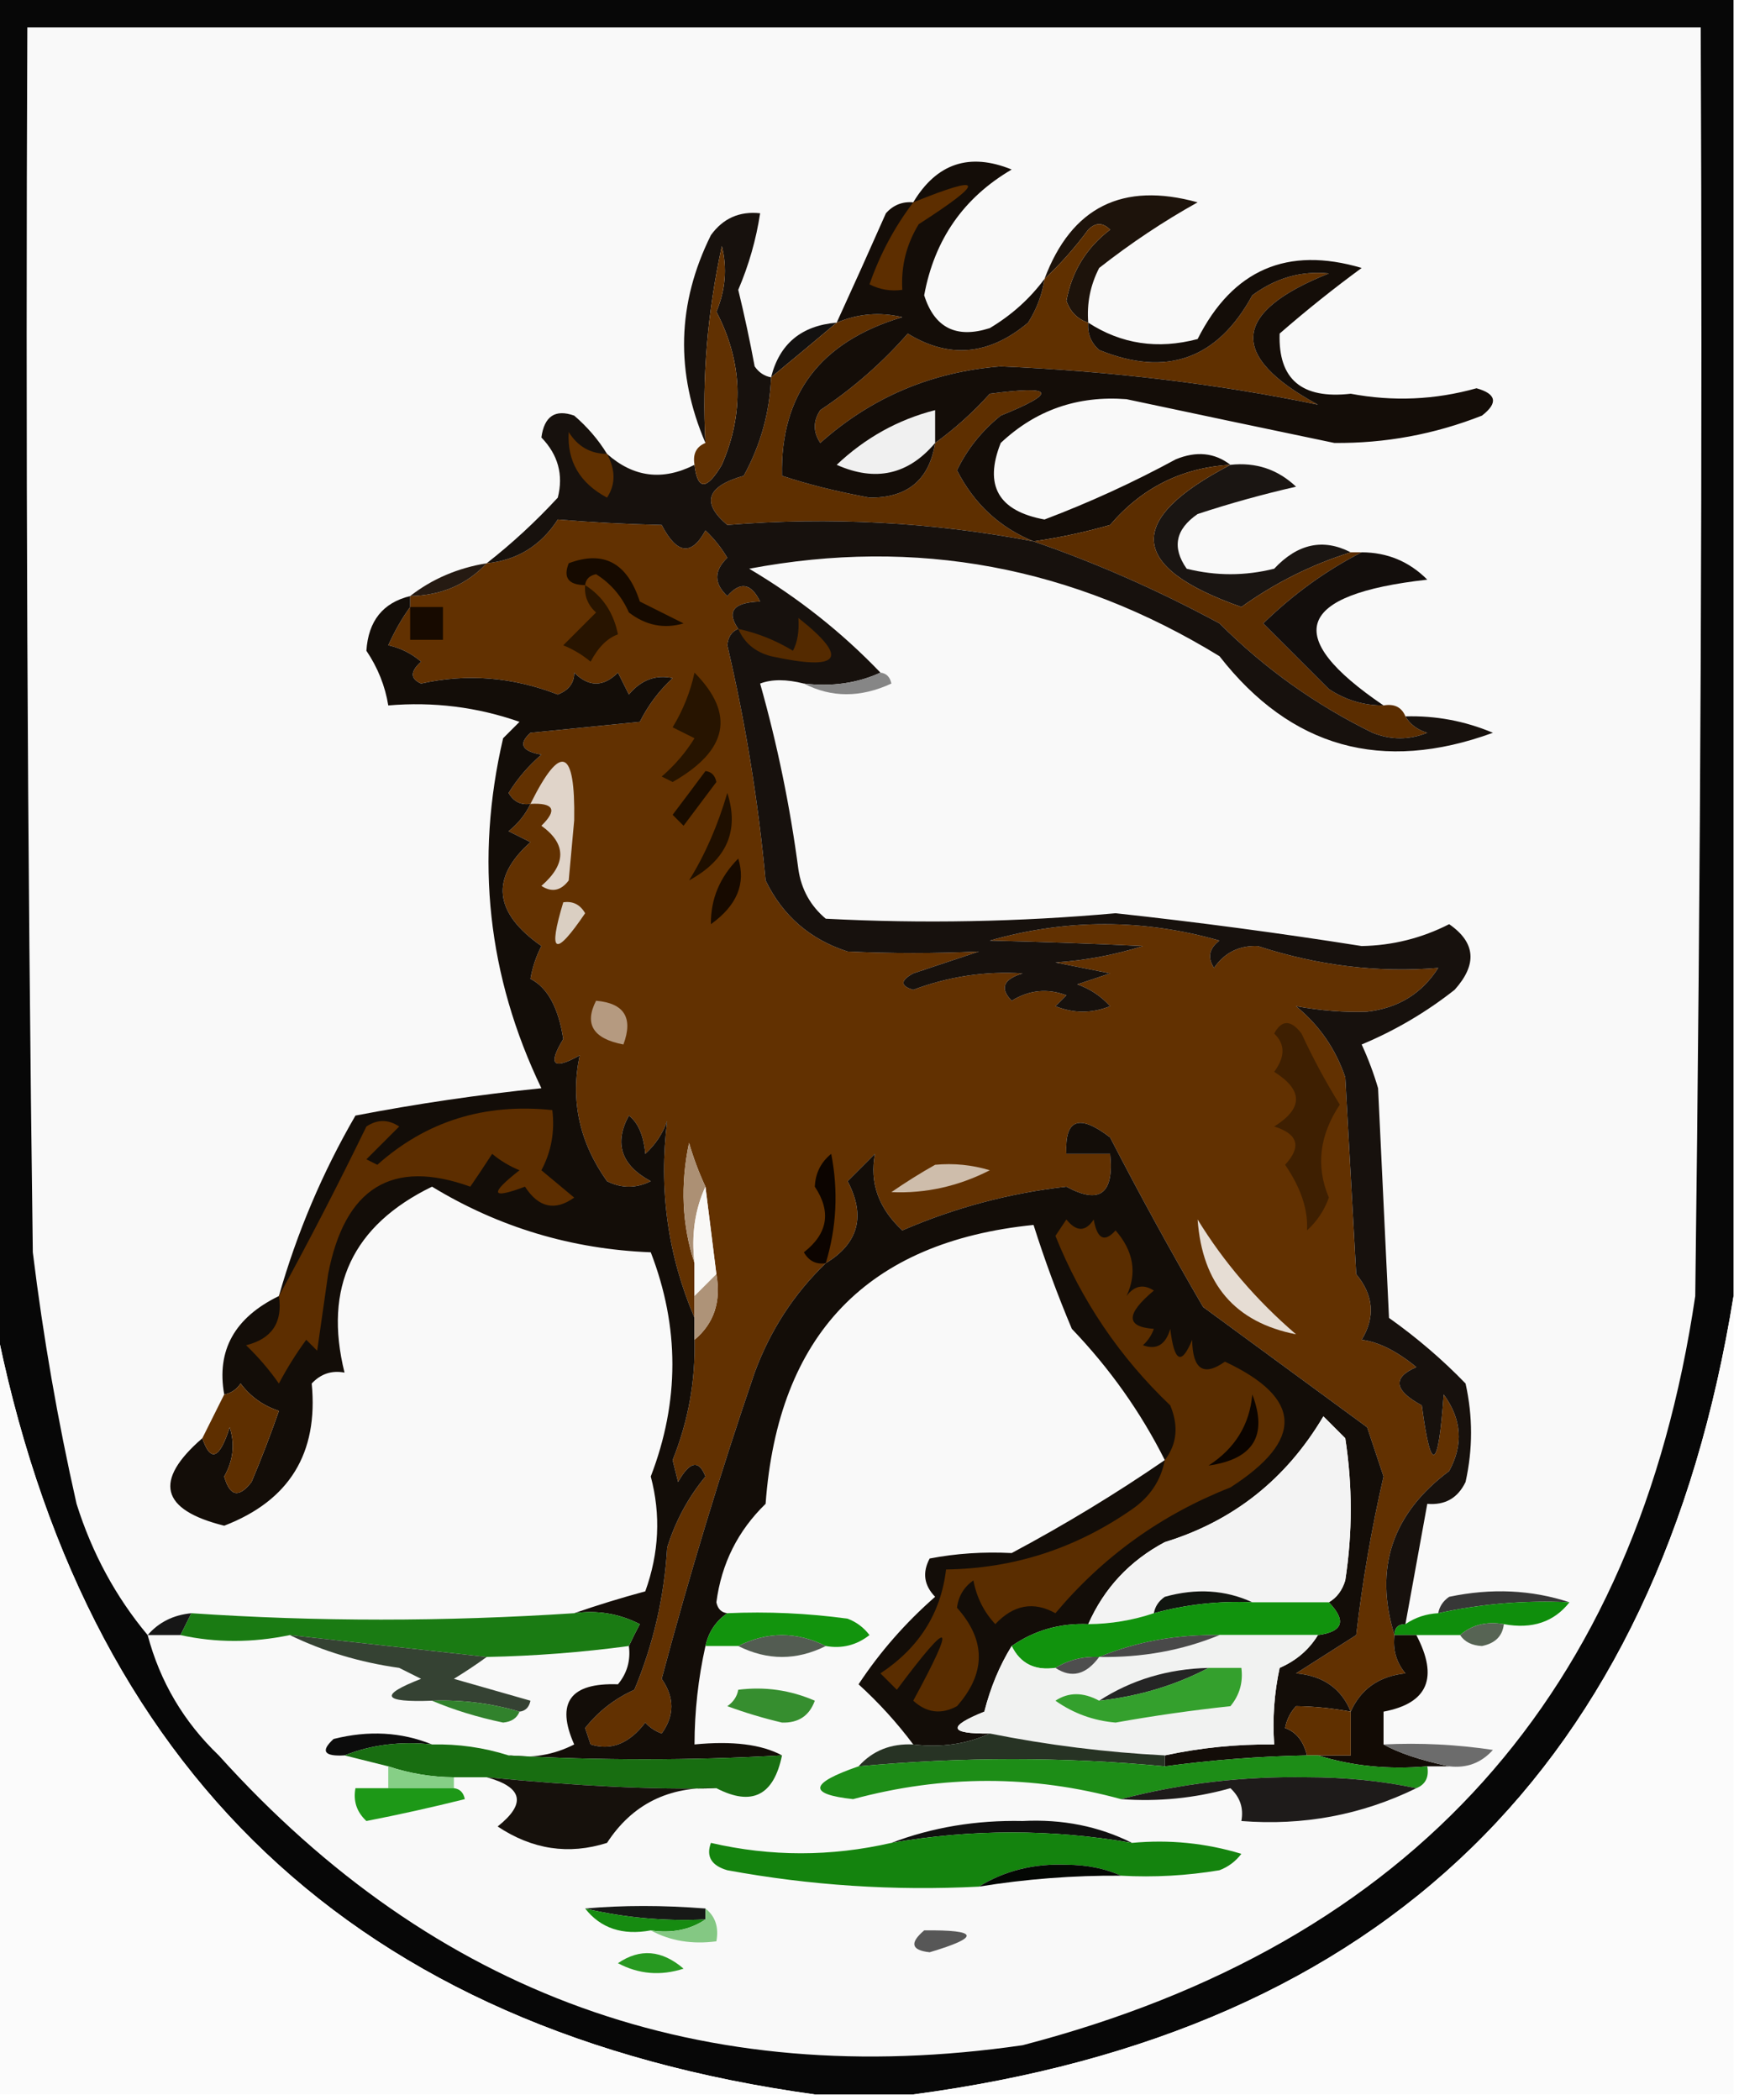 <?xml version="1.0" encoding="UTF-8"?>
<!DOCTYPE svg PUBLIC "-//W3C//DTD SVG 1.1//EN" "http://www.w3.org/Graphics/SVG/1.1/DTD/svg11.dtd">
<svg xmlns="http://www.w3.org/2000/svg" version="1.1" width="159px" height="192px" style="shape-rendering:geometricPrecision; text-rendering:geometricPrecision; image-rendering:optimizeQuality; fill-rule:evenodd; clip-rule:evenodd" xmlns:xlink="http://www.w3.org/1999/xlink">
<g><path style="opacity:1" fill="#070707" d="M -0.5,-0.5 C 52.5,-0.5 105.5,-0.5 158.5,-0.5C 158.5,39.167 158.5,78.833 158.5,118.5C 151.555,161.446 126.555,185.779 83.5,191.5C 80.5,191.5 77.5,191.5 74.5,191.5C 32.557,185.701 7.557,162.034 -0.5,120.5C -0.5,80.167 -0.5,39.833 -0.5,-0.5 Z"/></g>
<g><path style="opacity:1" fill="#f9f9f9" d="M 13.5,149.5 C 10.585,146.01 8.418,142.01 7,137.5C 5.28,129.898 3.946,122.232 3,114.5C 2.5,77.168 2.333,39.835 2.5,2.5C 53.5,2.5 104.5,2.5 155.5,2.5C 155.667,41.168 155.5,79.835 155,118.5C 149.618,154.883 129.118,177.717 93.5,187C 64.237,191.247 39.737,182.413 20,160.5C 16.802,157.437 14.636,153.771 13.5,149.5 Z"/></g>
<g><path style="opacity:1" fill="#1d130b" d="M 99.5,29.5 C 98.522,29.189 97.856,28.522 97.5,27.5C 98.005,24.812 99.338,22.645 101.5,21C 100.833,20.333 100.167,20.333 99.5,21C 98.267,22.667 96.933,24.167 95.5,25.5C 97.965,18.934 102.632,16.601 109.5,18.5C 106.398,20.227 103.398,22.227 100.5,24.5C 99.691,26.071 99.357,27.738 99.5,29.5 Z"/></g>
<g><path style="opacity:1" fill="#603000" d="M 99.5,29.5 C 99.414,30.496 99.748,31.329 100.5,32C 106.656,34.504 111.323,32.837 114.5,27C 116.65,25.41 118.983,24.743 121.5,25C 112.631,28.547 112.297,32.547 120.5,37C 111.378,35.112 101.711,33.945 91.5,33.5C 85.182,33.992 79.682,36.326 75,40.5C 74.333,39.5 74.333,38.5 75,37.5C 77.988,35.51 80.655,33.177 83,30.5C 86.773,32.824 90.44,32.491 94,29.5C 94.791,28.255 95.291,26.922 95.5,25.5C 96.933,24.167 98.267,22.667 99.5,21C 100.167,20.333 100.833,20.333 101.5,21C 99.338,22.645 98.005,24.812 97.5,27.5C 97.856,28.522 98.522,29.189 99.5,29.5 Z"/></g>
<g><path style="opacity:1" fill="#131110" d="M 76.5,29.5 C 74.54,31.156 72.54,32.823 70.5,34.5C 71.268,31.438 73.268,29.772 76.5,29.5 Z"/></g>
<g><path style="opacity:1" fill="#5e2f00" d="M 85.5,40.5 C 87.296,39.207 88.963,37.707 90.5,36C 96.41,35.216 96.743,35.882 91.5,38C 89.773,39.389 88.439,41.056 87.5,43C 89.065,46.067 91.398,48.234 94.5,49.5C 85.204,47.736 75.871,47.236 66.5,48C 64.095,45.968 64.595,44.468 68,43.5C 69.549,40.688 70.382,37.688 70.5,34.5C 72.54,32.823 74.54,31.156 76.5,29.5C 78.455,28.677 80.455,28.51 82.5,29C 75.004,31.234 71.337,36.068 71.5,43.5C 73.83,44.28 76.496,44.946 79.5,45.5C 82.969,45.537 84.969,43.87 85.5,40.5 Z"/></g>
<g><path style="opacity:1" fill="#140d08" d="M 95.5,25.5 C 95.291,26.922 94.791,28.255 94,29.5C 90.44,32.491 86.773,32.824 83,30.5C 80.655,33.177 77.988,35.51 75,37.5C 74.333,38.5 74.333,39.5 75,40.5C 79.682,36.326 85.182,33.992 91.5,33.5C 101.711,33.945 111.378,35.112 120.5,37C 112.297,32.547 112.631,28.547 121.5,25C 118.983,24.743 116.65,25.41 114.5,27C 111.323,32.837 106.656,34.504 100.5,32C 99.748,31.329 99.414,30.496 99.5,29.5C 102.518,31.463 105.851,31.963 109.5,31C 112.704,24.655 117.704,22.488 124.5,24.5C 121.948,26.369 119.448,28.369 117,30.5C 116.858,34.677 119.025,36.511 123.5,36C 127.377,36.729 131.211,36.562 135,35.5C 136.826,36.01 136.993,36.844 135.5,38C 131.162,39.709 126.662,40.543 122,40.5C 115.686,39.183 109.353,37.85 103,36.5C 98.535,36.154 94.702,37.488 91.5,40.5C 89.949,44.392 91.282,46.726 95.5,47.5C 99.614,45.943 103.614,44.11 107.5,42C 109.387,41.22 111.054,41.387 112.5,42.5C 108.067,42.759 104.4,44.593 101.5,48C 99.187,48.662 96.854,49.162 94.5,49.5C 91.398,48.234 89.065,46.067 87.5,43C 88.439,41.056 89.773,39.389 91.5,38C 96.743,35.882 96.41,35.216 90.5,36C 88.963,37.707 87.296,39.207 85.5,40.5C 84.969,43.87 82.969,45.537 79.5,45.5C 76.496,44.946 73.83,44.28 71.5,43.5C 71.337,36.068 75.004,31.234 82.5,29C 80.455,28.51 78.455,28.677 76.5,29.5C 77.994,26.24 79.494,22.907 81,19.5C 81.671,18.748 82.504,18.414 83.5,18.5C 85.642,14.929 88.642,13.929 92.5,15.5C 88.102,18.075 85.435,21.908 84.5,27C 85.443,29.981 87.443,30.981 90.5,30C 92.497,28.807 94.164,27.307 95.5,25.5 Z"/></g>
<g><path style="opacity:1" fill="#5d2e00" d="M 83.5,18.5 C 90.009,15.863 90.175,16.529 84,20.5C 82.872,22.345 82.372,24.345 82.5,26.5C 81.448,26.649 80.448,26.483 79.5,26C 80.449,23.266 81.783,20.766 83.5,18.5 Z"/></g>
<g><path style="opacity:1" fill="#f0f0f0" d="M 85.5,40.5 C 83.042,43.411 80.042,44.078 76.5,42.5C 79.115,40.028 82.115,38.362 85.5,37.5C 85.5,38.5 85.5,39.5 85.5,40.5 Z"/></g>
<g><path style="opacity:1" fill="#1a1512" d="M 112.5,42.5 C 114.827,42.247 116.827,42.914 118.5,44.5C 115.444,45.196 112.444,46.03 109.5,47C 107.473,48.396 107.14,50.062 108.5,52C 111.167,52.667 113.833,52.667 116.5,52C 118.648,49.706 120.981,49.206 123.5,50.5C 119.914,51.626 116.581,53.293 113.5,55.5C 103.171,51.863 102.837,47.53 112.5,42.5 Z"/></g>
<g><path style="opacity:1" fill="#5b2d00" d="M 112.5,42.5 C 102.837,47.53 103.171,51.863 113.5,55.5C 116.581,53.293 119.914,51.626 123.5,50.5C 123.833,50.5 124.167,50.5 124.5,50.5C 121.284,52.132 118.284,54.299 115.5,57C 117.473,58.973 119.473,60.973 121.5,63C 123.025,64.009 124.692,64.509 126.5,64.5C 127.492,64.328 128.158,64.662 128.5,65.5C 128.918,66.222 129.584,66.722 130.5,67C 128.833,67.667 127.167,67.667 125.5,67C 120.277,64.443 115.61,61.109 111.5,57C 105.928,53.988 100.261,51.488 94.5,49.5C 96.854,49.162 99.187,48.662 101.5,48C 104.4,44.593 108.067,42.759 112.5,42.5 Z"/></g>
<g><path style="opacity:1" fill="#623101" d="M 67.5,57.5 C 66.903,57.735 66.57,58.235 66.5,59C 68.158,66.065 69.325,73.232 70,80.5C 71.563,83.728 74.063,85.895 77.5,87C 81.516,87.186 85.516,87.186 89.5,87C 87.5,87.667 85.5,88.333 83.5,89C 82.304,89.654 82.304,90.154 83.5,90.5C 86.762,89.279 90.096,88.779 93.5,89C 91.73,89.535 91.396,90.369 92.5,91.5C 94.098,90.515 95.765,90.349 97.5,91C 97.167,91.333 96.833,91.667 96.5,92C 98.167,92.667 99.833,92.667 101.5,92C 100.672,91.085 99.672,90.419 98.5,90C 99.5,89.667 100.5,89.333 101.5,89C 99.833,88.667 98.167,88.333 96.5,88C 99.226,87.818 101.893,87.318 104.5,86.5C 99.904,86.278 95.238,86.112 90.5,86C 97.5,84 104.5,84 111.5,86C 110.549,86.718 110.383,87.551 111,88.5C 111.956,87.106 113.289,86.439 115,86.5C 120.497,88.292 125.997,88.959 131.5,88.5C 130.011,90.84 127.844,92.174 125,92.5C 122.952,92.578 120.785,92.411 118.5,92C 120.617,93.731 122.117,95.898 123,98.5C 123.333,104.5 123.667,110.5 124,116.5C 125.595,118.425 125.762,120.425 124.5,122.5C 126.04,122.694 127.706,123.527 129.5,125C 127.291,125.957 127.457,127.124 130,128.5C 130.837,134.837 131.503,134.503 132,127.5C 133.651,129.754 133.818,132.088 132.5,134.5C 127.279,138.406 125.612,143.406 127.5,149.5C 127.33,150.822 127.663,151.989 128.5,153C 126.093,153.257 124.427,154.424 123.5,156.5C 122.64,154.386 120.973,153.22 118.5,153C 120.333,151.833 122.167,150.667 124,149.5C 124.564,144.615 125.397,139.782 126.5,135C 126,133.5 125.5,132 125,130.5C 120,126.833 115,123.167 110,119.5C 107.025,114.382 104.192,109.215 101.5,104C 98.665,101.816 97.332,102.316 97.5,105.5C 98.833,105.5 100.167,105.5 101.5,105.5C 101.88,109.157 100.547,110.157 97.5,108.5C 92.298,109.089 87.298,110.422 82.5,112.5C 80.327,110.476 79.494,108.143 80,105.5C 79.167,106.333 78.333,107.167 77.5,108C 79.167,111.178 78.5,113.678 75.5,115.5C 72.597,118.293 70.43,121.626 69,125.5C 65.88,134.623 63.047,143.956 60.5,153.5C 61.681,155.198 61.681,156.865 60.5,158.5C 59.914,158.291 59.414,157.957 59,157.5C 57.54,159.422 55.873,160.089 54,159.5C 53.833,159 53.667,158.5 53.5,158C 54.697,156.48 56.197,155.313 58,154.5C 59.737,150.339 60.737,146.005 61,141.5C 61.748,139.091 62.914,136.925 64.5,135C 63.898,133.437 63.065,133.604 62,135.5C 61.833,134.833 61.667,134.167 61.5,133.5C 62.922,129.966 63.589,126.3 63.5,122.5C 65.28,121.01 65.947,119.01 65.5,116.5C 65.167,113.833 64.833,111.167 64.5,108.5C 63.91,107.234 63.41,105.901 63,104.5C 62.19,108.358 62.357,112.024 63.5,115.5C 63.5,116.5 63.5,117.5 63.5,118.5C 63.5,119.167 63.5,119.833 63.5,120.5C 61.051,114.748 60.218,108.748 61,102.5C 60.581,103.672 59.915,104.672 59,105.5C 58.847,103.821 58.347,102.655 57.5,102C 56.123,104.54 56.79,106.54 59.5,108C 58.167,108.667 56.833,108.667 55.5,108C 52.971,104.442 52.138,100.609 53,96.5C 50.562,97.866 50.062,97.366 51.5,95C 51.059,92.129 50.059,90.296 48.5,89.5C 48.68,88.446 49.013,87.446 49.5,86.5C 45.146,83.449 44.812,80.282 48.5,77C 47.833,76.667 47.167,76.333 46.5,76C 47.38,75.292 48.047,74.458 48.5,73.5C 47.624,73.631 46.957,73.297 46.5,72.5C 47.313,71.186 48.313,70.019 49.5,69C 47.699,68.683 47.366,68.016 48.5,67C 51.833,66.667 55.167,66.333 58.5,66C 59.257,64.488 60.257,63.154 61.5,62C 59.953,61.667 58.62,62.167 57.5,63.5C 57.167,62.833 56.833,62.167 56.5,61.5C 55.167,62.833 53.833,62.833 52.5,61.5C 52.511,62.441 52.011,63.108 51,63.5C 46.867,61.899 42.7,61.566 38.5,62.5C 37.494,62.062 37.494,61.396 38.5,60.5C 37.624,59.749 36.624,59.249 35.5,59C 36.085,57.698 36.752,56.531 37.5,55.5C 37.5,55.167 37.5,54.833 37.5,54.5C 40.346,54.448 42.68,53.448 44.5,51.5C 47.282,51.227 49.449,49.894 51,47.5C 54.076,47.756 57.242,47.923 60.5,48C 61.893,50.683 63.226,50.85 64.5,48.5C 65.287,49.242 65.954,50.075 66.5,51C 65.269,52.183 65.269,53.349 66.5,54.5C 67.675,53.145 68.675,53.312 69.5,55C 67.065,55.075 66.398,55.908 67.5,57.5 Z"/></g>
<g><path style="opacity:1" fill="#17110d" d="M 70.5,34.5 C 70.382,37.688 69.549,40.688 68,43.5C 64.595,44.468 64.095,45.968 66.5,48C 75.871,47.236 85.204,47.736 94.5,49.5C 100.261,51.488 105.928,53.988 111.5,57C 115.61,61.109 120.277,64.443 125.5,67C 127.167,67.667 128.833,67.667 130.5,67C 129.584,66.722 128.918,66.222 128.5,65.5C 131.271,65.421 133.937,65.921 136.5,67C 126.361,70.7 118.028,68.367 111.5,60C 98.097,51.785 83.764,49.118 68.5,52C 72.975,54.65 76.975,57.817 80.5,61.5C 78.393,62.468 76.059,62.802 73.5,62.5C 71.891,62.094 70.558,62.094 69.5,62.5C 71.072,68.062 72.239,73.729 73,79.5C 73.273,81.329 74.107,82.829 75.5,84C 84.338,84.461 93.171,84.294 102,83.5C 109.486,84.312 116.986,85.312 124.5,86.5C 127.322,86.448 129.989,85.781 132.5,84.5C 134.921,86.176 135.088,88.176 133,90.5C 130.404,92.549 127.571,94.215 124.5,95.5C 125.098,96.795 125.598,98.128 126,99.5C 126.333,106.5 126.667,113.5 127,120.5C 129.572,122.329 131.906,124.329 134,126.5C 134.667,129.5 134.667,132.5 134,135.5C 133.29,136.973 132.124,137.64 130.5,137.5C 129.833,141.167 129.167,144.833 128.5,148.5C 127.833,148.5 127.5,148.833 127.5,149.5C 125.612,143.406 127.279,138.406 132.5,134.5C 133.818,132.088 133.651,129.754 132,127.5C 131.503,134.503 130.837,134.837 130,128.5C 127.457,127.124 127.291,125.957 129.5,125C 127.706,123.527 126.04,122.694 124.5,122.5C 125.762,120.425 125.595,118.425 124,116.5C 123.667,110.5 123.333,104.5 123,98.5C 122.117,95.898 120.617,93.731 118.5,92C 120.785,92.411 122.952,92.578 125,92.5C 127.844,92.174 130.011,90.84 131.5,88.5C 125.997,88.959 120.497,88.292 115,86.5C 113.289,86.439 111.956,87.106 111,88.5C 110.383,87.551 110.549,86.718 111.5,86C 104.5,84 97.5,84 90.5,86C 95.238,86.112 99.904,86.278 104.5,86.5C 101.893,87.318 99.226,87.818 96.5,88C 98.167,88.333 99.833,88.667 101.5,89C 100.5,89.333 99.5,89.667 98.5,90C 99.672,90.419 100.672,91.085 101.5,92C 99.833,92.667 98.167,92.667 96.5,92C 96.833,91.667 97.167,91.333 97.5,91C 95.765,90.349 94.098,90.515 92.5,91.5C 91.396,90.369 91.73,89.535 93.5,89C 90.096,88.779 86.762,89.279 83.5,90.5C 82.304,90.154 82.304,89.654 83.5,89C 85.5,88.333 87.5,87.667 89.5,87C 85.516,87.186 81.516,87.186 77.5,87C 74.063,85.895 71.563,83.728 70,80.5C 69.325,73.232 68.158,66.065 66.5,59C 66.57,58.235 66.903,57.735 67.5,57.5C 66.398,55.908 67.065,55.075 69.5,55C 68.675,53.312 67.675,53.145 66.5,54.5C 65.269,53.349 65.269,52.183 66.5,51C 65.954,50.075 65.287,49.242 64.5,48.5C 63.226,50.85 61.893,50.683 60.5,48C 57.242,47.923 54.076,47.756 51,47.5C 49.449,49.894 47.282,51.227 44.5,51.5C 46.797,49.706 48.963,47.706 51,45.5C 51.529,43.415 51.029,41.582 49.5,40C 49.763,38.054 50.763,37.388 52.5,38C 53.71,39.039 54.71,40.206 55.5,41.5C 57.922,43.65 60.589,43.983 63.5,42.5C 63.775,44.842 64.608,44.842 66,42.5C 68.06,37.752 67.893,33.086 65.5,28.5C 66.331,26.527 66.498,24.527 66,22.5C 64.676,28.609 64.176,34.609 64.5,40.5C 61.736,34.073 61.903,27.739 65,21.5C 66.11,19.963 67.61,19.297 69.5,19.5C 69.134,21.905 68.467,24.238 67.5,26.5C 68.064,28.819 68.564,31.153 69,33.5C 69.383,34.056 69.883,34.389 70.5,34.5 Z"/></g>
<g><path style="opacity:1" fill="#603000" d="M 55.5,41.5 C 56.292,42.967 56.292,44.3 55.5,45.5C 53.005,44.166 51.838,42.166 52,39.5C 52.816,40.823 53.983,41.489 55.5,41.5 Z"/></g>
<g><path style="opacity:1" fill="#613102" d="M 63.5,42.5 C 63.328,41.508 63.662,40.842 64.5,40.5C 64.176,34.609 64.676,28.609 66,22.5C 66.498,24.527 66.331,26.527 65.5,28.5C 67.893,33.086 68.06,37.752 66,42.5C 64.608,44.842 63.775,44.842 63.5,42.5 Z"/></g>
<g><path style="opacity:1" fill="#160a00" d="M 53.5,53.5 C 51.972,53.483 51.472,52.816 52,51.5C 55.191,50.296 57.357,51.463 58.5,55C 59.833,55.667 61.167,56.333 62.5,57C 60.711,57.52 59.044,57.187 57.5,56C 56.845,54.513 55.845,53.347 54.5,52.5C 53.893,52.624 53.56,52.957 53.5,53.5 Z"/></g>
<g><path style="opacity:1" fill="#130e0c" d="M 124.5,50.5 C 126.842,50.504 128.842,51.337 130.5,53C 118.497,54.339 117.163,58.172 126.5,64.5C 124.692,64.509 123.025,64.009 121.5,63C 119.473,60.973 117.473,58.973 115.5,57C 118.284,54.299 121.284,52.132 124.5,50.5 Z"/></g>
<g><path style="opacity:1" fill="#251a12" d="M 44.5,51.5 C 42.68,53.448 40.346,54.448 37.5,54.5C 39.509,52.935 41.843,51.935 44.5,51.5 Z"/></g>
<g><path style="opacity:1" fill="#281400" d="M 53.5,53.5 C 55.102,54.519 56.102,56.019 56.5,58C 55.528,58.349 54.694,59.182 54,60.5C 53.25,59.874 52.416,59.374 51.5,59C 52.5,58 53.5,57 54.5,56C 53.748,55.329 53.414,54.496 53.5,53.5 Z"/></g>
<g><path style="opacity:1" fill="#170a00" d="M 37.5,55.5 C 38.5,55.5 39.5,55.5 40.5,55.5C 40.5,56.5 40.5,57.5 40.5,58.5C 39.5,58.5 38.5,58.5 37.5,58.5C 37.5,57.5 37.5,56.5 37.5,55.5 Z"/></g>
<g><path style="opacity:1" fill="#542a00" d="M 67.5,57.5 C 69.258,57.877 70.925,58.544 72.5,59.5C 72.911,58.738 73.077,57.738 73,56.5C 77.698,60.221 76.864,61.387 70.5,60C 69.058,59.623 68.058,58.79 67.5,57.5 Z"/></g>
<g><path style="opacity:1" fill="#868686" d="M 80.5,61.5 C 81.043,61.56 81.376,61.893 81.5,62.5C 78.691,63.8 76.024,63.8 73.5,62.5C 76.059,62.802 78.393,62.468 80.5,61.5 Z"/></g>
<g><path style="opacity:1" fill="#271400" d="M 63.5,61.5 C 67.237,65.282 66.57,68.616 61.5,71.5C 61.167,71.333 60.833,71.167 60.5,71C 61.687,69.981 62.687,68.814 63.5,67.5C 62.833,67.167 62.167,66.833 61.5,66.5C 62.456,64.925 63.123,63.258 63.5,61.5 Z"/></g>
<g><path style="opacity:1" fill="#e0d4c9" d="M 48.5,73.5 C 51.276,67.9 52.609,68.4 52.5,75C 52.333,76.833 52.167,78.667 52,80.5C 51.282,81.451 50.449,81.617 49.5,81C 51.801,78.997 51.801,77.163 49.5,75.5C 50.981,74.056 50.648,73.389 48.5,73.5 Z"/></g>
<g><path style="opacity:1" fill="#190c00" d="M 64.5,70.5 C 65.043,70.56 65.376,70.893 65.5,71.5C 64.5,72.833 63.5,74.167 62.5,75.5C 62.167,75.167 61.833,74.833 61.5,74.5C 62.524,73.148 63.524,71.815 64.5,70.5 Z"/></g>
<g><path style="opacity:1" fill="#1f0f00" d="M 66.5,72.5 C 67.614,75.956 66.447,78.623 63,80.5C 64.448,78.181 65.615,75.514 66.5,72.5 Z"/></g>
<g><path style="opacity:1" fill="#170a00" d="M 67.5,78.5 C 68.212,80.794 67.379,82.794 65,84.5C 64.972,82.213 65.805,80.213 67.5,78.5 Z"/></g>
<g><path style="opacity:1" fill="#dacfc2" d="M 51.5,82.5 C 52.376,82.369 53.043,82.703 53.5,83.5C 50.74,87.564 50.074,87.231 51.5,82.5 Z"/></g>
<g><path style="opacity:1" fill="#b59a80" d="M 54.5,91.5 C 57.076,91.722 57.91,93.055 57,95.5C 54.236,94.975 53.402,93.642 54.5,91.5 Z"/></g>
<g><path style="opacity:1" fill="#3e1f01" d="M 116.5,94.5 C 117.189,93.226 118.023,93.226 119,94.5C 120.047,96.762 121.213,98.929 122.5,101C 120.63,103.811 120.297,106.645 121.5,109.5C 121.081,110.672 120.415,111.672 119.5,112.5C 119.611,110.608 118.944,108.608 117.5,106.5C 119.022,104.844 118.689,103.677 116.5,103C 119.16,101.343 119.16,99.676 116.5,98C 117.515,96.627 117.515,95.46 116.5,94.5 Z"/></g>
<g><path style="opacity:1" fill="#130d08" d="M 37.5,54.5 C 37.5,54.833 37.5,55.167 37.5,55.5C 36.752,56.531 36.085,57.698 35.5,59C 36.624,59.249 37.624,59.749 38.5,60.5C 37.494,61.396 37.494,62.062 38.5,62.5C 42.7,61.566 46.867,61.899 51,63.5C 52.011,63.108 52.511,62.441 52.5,61.5C 53.833,62.833 55.167,62.833 56.5,61.5C 56.833,62.167 57.167,62.833 57.5,63.5C 58.62,62.167 59.953,61.667 61.5,62C 60.257,63.154 59.257,64.488 58.5,66C 55.167,66.333 51.833,66.667 48.5,67C 47.366,68.016 47.699,68.683 49.5,69C 48.313,70.019 47.313,71.186 46.5,72.5C 46.957,73.297 47.624,73.631 48.5,73.5C 48.047,74.458 47.38,75.292 46.5,76C 47.167,76.333 47.833,76.667 48.5,77C 44.812,80.282 45.146,83.449 49.5,86.5C 49.013,87.446 48.68,88.446 48.5,89.5C 50.059,90.296 51.059,92.129 51.5,95C 50.062,97.366 50.562,97.866 53,96.5C 52.138,100.609 52.971,104.442 55.5,108C 56.833,108.667 58.167,108.667 59.5,108C 56.79,106.54 56.123,104.54 57.5,102C 58.347,102.655 58.847,103.821 59,105.5C 59.915,104.672 60.581,103.672 61,102.5C 60.218,108.748 61.051,114.748 63.5,120.5C 63.5,121.167 63.5,121.833 63.5,122.5C 63.589,126.3 62.922,129.966 61.5,133.5C 61.667,134.167 61.833,134.833 62,135.5C 63.065,133.604 63.898,133.437 64.5,135C 62.914,136.925 61.748,139.091 61,141.5C 60.737,146.005 59.737,150.339 58,154.5C 56.197,155.313 54.697,156.48 53.5,158C 53.667,158.5 53.833,159 54,159.5C 55.873,160.089 57.54,159.422 59,157.5C 59.414,157.957 59.914,158.291 60.5,158.5C 61.681,156.865 61.681,155.198 60.5,153.5C 63.047,143.956 65.88,134.623 69,125.5C 70.43,121.626 72.597,118.293 75.5,115.5C 78.5,113.678 79.167,111.178 77.5,108C 78.333,107.167 79.167,106.333 80,105.5C 79.494,108.143 80.327,110.476 82.5,112.5C 87.298,110.422 92.298,109.089 97.5,108.5C 100.547,110.157 101.88,109.157 101.5,105.5C 100.167,105.5 98.833,105.5 97.5,105.5C 97.332,102.316 98.665,101.816 101.5,104C 104.192,109.215 107.025,114.382 110,119.5C 115,123.167 120,126.833 125,130.5C 125.5,132 126,133.5 126.5,135C 125.397,139.782 124.564,144.615 124,149.5C 122.167,150.667 120.333,151.833 118.5,153C 120.973,153.22 122.64,154.386 123.5,156.5C 121.774,156.185 120.107,156.019 118.5,156C 117.978,156.561 117.645,157.228 117.5,158C 118.509,158.355 119.176,159.188 119.5,160.5C 115.143,160.586 110.81,160.92 106.5,161.5C 106.5,161.167 106.5,160.833 106.5,160.5C 109.786,159.793 113.119,159.46 116.5,159.5C 116.337,157.143 116.503,154.81 117,152.5C 118.518,151.837 119.685,150.837 120.5,149.5C 122.796,149.196 123.129,148.196 121.5,146.5C 122.222,146.082 122.722,145.416 123,144.5C 123.667,140.167 123.667,135.833 123,131.5C 122.333,130.833 121.667,130.167 121,129.5C 117.601,135.241 112.768,139.075 106.5,141C 103.283,142.715 100.95,145.215 99.5,148.5C 96.921,148.394 94.588,149.061 92.5,150.5C 91.4,152.277 90.566,154.277 90,156.5C 86.59,157.874 86.757,158.541 90.5,158.5C 88.393,159.468 86.059,159.802 83.5,159.5C 82.017,157.516 80.35,155.683 78.5,154C 80.447,151.049 82.781,148.382 85.5,146C 84.483,144.951 84.316,143.784 85,142.5C 87.405,142.036 89.905,141.869 92.5,142C 97.361,139.407 102.028,136.573 106.5,133.5C 104.3,129.12 101.467,125.12 98,121.5C 96.678,118.363 95.512,115.196 94.5,112C 79.302,113.534 71.136,122.034 70,137.5C 67.464,139.962 65.964,142.962 65.5,146.5C 65.624,147.107 65.957,147.44 66.5,147.5C 65.449,148.222 64.782,149.222 64.5,150.5C 63.841,153.455 63.508,156.455 63.5,159.5C 66.972,159.16 69.639,159.493 71.5,160.5C 63.12,160.976 54.786,160.976 46.5,160.5C 48.604,160.799 50.604,160.466 52.5,159.5C 50.803,155.678 52.137,153.845 56.5,154C 57.337,152.989 57.67,151.822 57.5,150.5C 57.804,149.85 58.137,149.183 58.5,148.5C 56.604,147.534 54.604,147.201 52.5,147.5C 54.556,146.784 56.723,146.117 59,145.5C 60.262,141.996 60.429,138.496 59.5,135C 62.136,128.153 62.136,121.32 59.5,114.5C 52.285,114.22 45.618,112.22 39.5,108.5C 32.231,112.036 29.565,117.703 31.5,125.5C 30.325,125.281 29.325,125.614 28.5,126.5C 29.12,132.876 26.453,137.209 20.5,139.5C 14.682,138.052 14.015,135.386 18.5,131.5C 19.248,133.735 20.081,133.402 21,130.5C 21.496,132.035 21.329,133.535 20.5,135C 21.01,136.826 21.844,136.993 23,135.5C 23.912,133.341 24.745,131.175 25.5,129C 24.069,128.535 22.902,127.701 22,126.5C 21.617,127.056 21.117,127.389 20.5,127.5C 19.78,123.472 21.446,120.472 25.5,118.5C 27.158,112.687 29.491,107.187 32.5,102C 38.088,100.924 43.755,100.091 49.5,99.5C 44.584,89.263 43.417,78.597 46,67.5C 46.5,67 47,66.5 47.5,66C 43.637,64.646 39.637,64.146 35.5,64.5C 35.214,62.723 34.547,61.056 33.5,59.5C 33.676,56.775 35.01,55.108 37.5,54.5 Z"/></g>
<g><path style="opacity:1" fill="#5d2e00" d="M 25.5,118.5 C 28.241,113.5 30.907,108.334 33.5,103C 34.5,102.333 35.5,102.333 36.5,103C 35.5,104 34.5,105 33.5,106C 33.833,106.167 34.167,106.333 34.5,106.5C 38.967,102.516 44.3,100.849 50.5,101.5C 50.739,103.467 50.406,105.301 49.5,107C 50.5,107.833 51.5,108.667 52.5,109.5C 50.741,110.754 49.241,110.421 48,108.5C 44.89,109.673 44.723,109.173 47.5,107C 46.584,106.626 45.75,106.126 45,105.5C 44.213,106.711 43.546,107.711 43,108.5C 35.852,105.925 31.519,108.591 30,116.5C 29.667,118.833 29.333,121.167 29,123.5C 28.667,123.167 28.333,122.833 28,122.5C 27.077,123.759 26.243,125.092 25.5,126.5C 24.618,125.24 23.618,124.074 22.5,123C 24.863,122.411 25.863,120.911 25.5,118.5 Z"/></g>
<g><path style="opacity:1" fill="#ac9074" d="M 64.5,108.5 C 63.532,110.607 63.198,112.941 63.5,115.5C 62.357,112.024 62.19,108.358 63,104.5C 63.41,105.901 63.91,107.234 64.5,108.5 Z"/></g>
<g><path style="opacity:1" fill="#0c0400" d="M 75.5,115.5 C 74.624,115.631 73.957,115.298 73.5,114.5C 75.691,112.792 76.024,110.792 74.5,108.5C 74.556,107.263 75.056,106.263 76,105.5C 76.659,108.888 76.492,112.221 75.5,115.5 Z"/></g>
<g><path style="opacity:1" fill="#cebdab" d="M 85.5,106.5 C 87.199,106.34 88.866,106.506 90.5,107C 87.621,108.471 84.621,109.138 81.5,109C 82.858,108.066 84.192,107.232 85.5,106.5 Z"/></g>
<g><path style="opacity:1" fill="#f9f8f6" d="M 64.5,108.5 C 64.833,111.167 65.167,113.833 65.5,116.5C 64.833,117.167 64.167,117.833 63.5,118.5C 63.5,117.5 63.5,116.5 63.5,115.5C 63.198,112.941 63.532,110.607 64.5,108.5 Z"/></g>
<g><path style="opacity:1" fill="#e6ddd4" d="M 109.5,111.5 C 111.886,115.397 114.886,118.897 118.5,122C 112.922,120.91 109.922,117.41 109.5,111.5 Z"/></g>
<g><path style="opacity:1" fill="#ae9378" d="M 65.5,116.5 C 65.947,119.01 65.28,121.01 63.5,122.5C 63.5,121.833 63.5,121.167 63.5,120.5C 63.5,119.833 63.5,119.167 63.5,118.5C 64.167,117.833 64.833,117.167 65.5,116.5 Z"/></g>
<g><path style="opacity:1" fill="#5a2d00" d="M 106.5,133.5 C 107.613,132.054 107.78,130.387 107,128.5C 102.38,124.095 98.88,118.928 96.5,113C 96.833,112.5 97.167,112 97.5,111.5C 98.425,112.641 99.259,112.641 100,111.5C 100.317,113.301 100.984,113.634 102,112.5C 103.651,114.402 103.984,116.402 103,118.5C 103.718,117.549 104.551,117.383 105.5,118C 102.922,120.157 102.922,121.323 105.5,121.5C 105.291,122.086 104.957,122.586 104.5,123C 105.744,123.456 106.577,122.956 107,121.5C 107.359,124.544 108.026,124.878 109,122.5C 109.043,125.217 110.043,125.884 112,124.5C 119.087,127.827 119.254,131.66 112.5,136C 106.188,138.48 100.855,142.313 96.5,147.5C 94.504,146.39 92.671,146.724 91,148.5C 89.956,147.377 89.29,146.044 89,144.5C 88.13,145.108 87.63,145.941 87.5,147C 90.158,149.98 90.158,152.98 87.5,156C 86.056,156.781 84.723,156.614 83.5,155.5C 87.491,148.148 86.991,147.814 82,154.5C 81.5,154 81,153.5 80.5,153C 84.029,150.669 86.029,147.503 86.5,143.5C 92.682,143.417 98.349,141.583 103.5,138C 105.141,136.871 106.141,135.371 106.5,133.5 Z"/></g>
<g><path style="opacity:1" fill="#fbfbfb" d="M 158.5,118.5 C 158.5,142.833 158.5,167.167 158.5,191.5C 133.5,191.5 108.5,191.5 83.5,191.5C 126.555,185.779 151.555,161.446 158.5,118.5 Z"/></g>
<g><path style="opacity:1" fill="#fbfbfb" d="M -0.5,120.5 C 7.557,162.034 32.557,185.701 74.5,191.5C 49.5,191.5 24.5,191.5 -0.5,191.5C -0.5,167.833 -0.5,144.167 -0.5,120.5 Z"/></g>
<g><path style="opacity:1" fill="#5e2f00" d="M 18.5,131.5 C 19.167,130.167 19.833,128.833 20.5,127.5C 21.117,127.389 21.617,127.056 22,126.5C 22.902,127.701 24.069,128.535 25.5,129C 24.745,131.175 23.912,133.341 23,135.5C 21.844,136.993 21.01,136.826 20.5,135C 21.329,133.535 21.496,132.035 21,130.5C 20.081,133.402 19.248,133.735 18.5,131.5 Z"/></g>
<g><path style="opacity:1" fill="#f3f3f3" d="M 121.5,146.5 C 119.167,146.5 116.833,146.5 114.5,146.5C 112.034,145.366 109.367,145.199 106.5,146C 105.944,146.383 105.611,146.883 105.5,147.5C 103.565,148.15 101.565,148.483 99.5,148.5C 100.95,145.215 103.283,142.715 106.5,141C 112.768,139.075 117.601,135.241 121,129.5C 121.667,130.167 122.333,130.833 123,131.5C 123.667,135.833 123.667,140.167 123,144.5C 122.722,145.416 122.222,146.082 121.5,146.5 Z"/></g>
<g><path style="opacity:1" fill="#0b0400" d="M 114.5,127.5 C 115.931,131.254 114.597,133.421 110.5,134C 112.923,132.429 114.256,130.263 114.5,127.5 Z"/></g>
<g><path style="opacity:1" fill="#111510" d="M 114.5,146.5 C 111.43,146.368 108.43,146.701 105.5,147.5C 105.611,146.883 105.944,146.383 106.5,146C 109.367,145.199 112.034,145.366 114.5,146.5 Z"/></g>
<g><path style="opacity:1" fill="#11930d" d="M 114.5,146.5 C 116.833,146.5 119.167,146.5 121.5,146.5C 123.129,148.196 122.796,149.196 120.5,149.5C 117.5,149.5 114.5,149.5 111.5,149.5C 107.575,149.43 103.909,150.097 100.5,151.5C 99.041,151.433 97.708,151.766 96.5,152.5C 94.62,152.771 93.287,152.104 92.5,150.5C 94.588,149.061 96.921,148.394 99.5,148.5C 101.565,148.483 103.565,148.15 105.5,147.5C 108.43,146.701 111.43,146.368 114.5,146.5 Z"/></g>
<g><path style="opacity:1" fill="#373737" d="M 143.5,146.5 C 139.434,146.307 135.434,146.64 131.5,147.5C 131.611,146.883 131.944,146.383 132.5,146C 136.358,145.19 140.024,145.357 143.5,146.5 Z"/></g>
<g><path style="opacity:1" fill="#12940d" d="M 66.5,147.5 C 70.182,147.335 73.848,147.501 77.5,148C 78.308,148.308 78.975,148.808 79.5,149.5C 78.311,150.429 76.978,150.762 75.5,150.5C 72.833,149.167 70.167,149.167 67.5,150.5C 66.5,150.5 65.5,150.5 64.5,150.5C 64.782,149.222 65.449,148.222 66.5,147.5 Z"/></g>
<g><path style="opacity:1" fill="#0f8e0c" d="M 143.5,146.5 C 142.082,148.308 140.082,148.975 137.5,148.5C 135.901,148.232 134.568,148.566 133.5,149.5C 132.167,149.5 130.833,149.5 129.5,149.5C 128.833,149.5 128.167,149.5 127.5,149.5C 127.5,148.833 127.833,148.5 128.5,148.5C 129.391,147.89 130.391,147.557 131.5,147.5C 135.434,146.64 139.434,146.307 143.5,146.5 Z"/></g>
<g><path style="opacity:1" fill="#161616" d="M 17.5,147.5 C 17.167,148.167 16.833,148.833 16.5,149.5C 15.5,149.5 14.5,149.5 13.5,149.5C 14.514,148.326 15.847,147.66 17.5,147.5 Z"/></g>
<g><path style="opacity:1" fill="#1a7b13" d="M 52.5,147.5 C 54.604,147.201 56.604,147.534 58.5,148.5C 58.137,149.183 57.804,149.85 57.5,150.5C 53.19,151.08 48.857,151.414 44.5,151.5C 38.5,150.833 32.5,150.167 26.5,149.5C 23.075,150.212 19.741,150.212 16.5,149.5C 16.833,148.833 17.167,148.167 17.5,147.5C 28.959,148.28 40.626,148.28 52.5,147.5 Z"/></g>
<g><path style="opacity:1" fill="#f1f2f1" d="M 111.5,149.5 C 114.5,149.5 117.5,149.5 120.5,149.5C 119.685,150.837 118.518,151.837 117,152.5C 116.503,154.81 116.337,157.143 116.5,159.5C 113.119,159.46 109.786,159.793 106.5,160.5C 101.114,160.223 95.781,159.556 90.5,158.5C 86.757,158.541 86.59,157.874 90,156.5C 90.566,154.277 91.4,152.277 92.5,150.5C 93.287,152.104 94.62,152.771 96.5,152.5C 97.962,153.471 99.295,153.138 100.5,151.5C 104.425,151.57 108.091,150.903 111.5,149.5 Z"/></g>
<g><path style="opacity:1" fill="#120b05" d="M 127.5,149.5 C 128.167,149.5 128.833,149.5 129.5,149.5C 131.548,153.404 130.548,155.738 126.5,156.5C 126.5,157.5 126.5,158.5 126.5,159.5C 127.882,160.277 129.882,160.944 132.5,161.5C 131.833,161.5 131.167,161.5 130.5,161.5C 126.958,161.813 123.625,161.479 120.5,160.5C 121.5,160.5 122.5,160.5 123.5,160.5C 123.5,159.167 123.5,157.833 123.5,156.5C 124.427,154.424 126.093,153.257 128.5,153C 127.663,151.989 127.33,150.822 127.5,149.5 Z"/></g>
<g><path style="opacity:1" fill="#576454" d="M 137.5,148.5 C 137.38,149.586 136.713,150.253 135.5,150.5C 134.584,150.457 133.917,150.124 133.5,149.5C 134.568,148.566 135.901,148.232 137.5,148.5 Z"/></g>
<g><path style="opacity:1" fill="#535c52" d="M 75.5,150.5 C 72.833,151.833 70.167,151.833 67.5,150.5C 70.167,149.167 72.833,149.167 75.5,150.5 Z"/></g>
<g><path style="opacity:1" fill="#494949" d="M 111.5,149.5 C 108.091,150.903 104.425,151.57 100.5,151.5C 103.909,150.097 107.575,149.43 111.5,149.5 Z"/></g>
<g><path style="opacity:1" fill="#4e4e4e" d="M 100.5,151.5 C 99.295,153.138 97.962,153.471 96.5,152.5C 97.708,151.766 99.041,151.433 100.5,151.5 Z"/></g>
<g><path style="opacity:1" fill="#252525" d="M 110.5,152.5 C 107.45,154.101 104.116,155.101 100.5,155.5C 103.452,153.59 106.786,152.59 110.5,152.5 Z"/></g>
<g><path style="opacity:1" fill="#34a02d" d="M 110.5,152.5 C 111.5,152.5 112.5,152.5 113.5,152.5C 113.67,153.822 113.337,154.989 112.5,156C 108.981,156.377 105.481,156.877 102,157.5C 99.979,157.327 98.146,156.66 96.5,155.5C 97.7,154.708 99.033,154.708 100.5,155.5C 104.116,155.101 107.45,154.101 110.5,152.5 Z"/></g>
<g><path style="opacity:1" fill="#354233" d="M 26.5,149.5 C 32.5,150.167 38.5,150.833 44.5,151.5C 43.602,152.158 42.602,152.824 41.5,153.5C 43.833,154.167 46.167,154.833 48.5,155.5C 48.376,156.107 48.043,156.44 47.5,156.5C 44.904,155.735 42.237,155.401 39.5,155.5C 34.959,155.669 34.626,155.002 38.5,153.5C 37.833,153.167 37.167,152.833 36.5,152.5C 32.897,151.991 29.564,150.991 26.5,149.5 Z"/></g>
<g><path style="opacity:1" fill="#31822c" d="M 39.5,155.5 C 42.237,155.401 44.904,155.735 47.5,156.5C 47.265,157.097 46.765,157.43 46,157.5C 43.654,157.01 41.487,156.343 39.5,155.5 Z"/></g>
<g><path style="opacity:1" fill="#368e2f" d="M 67.5,154.5 C 69.924,154.192 72.257,154.526 74.5,155.5C 74,156.881 73,157.547 71.5,157.5C 69.803,157.101 68.137,156.601 66.5,156C 67.056,155.617 67.389,155.117 67.5,154.5 Z"/></g>
<g><path style="opacity:1" fill="#603000" d="M 123.5,156.5 C 123.5,157.833 123.5,159.167 123.5,160.5C 122.5,160.5 121.5,160.5 120.5,160.5C 120.167,160.5 119.833,160.5 119.5,160.5C 119.176,159.188 118.509,158.355 117.5,158C 117.645,157.228 117.978,156.561 118.5,156C 120.107,156.019 121.774,156.185 123.5,156.5 Z"/></g>
<g><path style="opacity:1" fill="#0c0c0c" d="M 39.5,159.5 C 36.615,159.194 33.948,159.527 31.5,160.5C 29.621,160.607 29.288,160.107 30.5,159C 33.697,158.195 36.697,158.362 39.5,159.5 Z"/></g>
<g><path style="opacity:1" fill="#273324" d="M 90.5,158.5 C 95.781,159.556 101.114,160.223 106.5,160.5C 106.5,160.833 106.5,161.167 106.5,161.5C 97.281,160.63 87.947,160.63 78.5,161.5C 79.78,160.069 81.447,159.402 83.5,159.5C 86.059,159.802 88.393,159.468 90.5,158.5 Z"/></g>
<g><path style="opacity:1" fill="#6c6c6c" d="M 126.5,159.5 C 129.85,159.335 133.183,159.502 136.5,160C 135.437,161.188 134.103,161.688 132.5,161.5C 129.882,160.944 127.882,160.277 126.5,159.5 Z"/></g>
<g><path style="opacity:1" fill="#186e11" d="M 31.5,160.5 C 33.948,159.527 36.615,159.194 39.5,159.5C 41.903,159.448 44.236,159.781 46.5,160.5C 54.786,160.976 63.12,160.976 71.5,160.5C 70.744,164.179 68.744,165.179 65.5,163.5C 59.87,163.645 52.87,163.312 44.5,162.5C 43.5,162.5 42.5,162.5 41.5,162.5C 39.435,162.483 37.435,162.15 35.5,161.5C 34.167,161.167 32.833,160.833 31.5,160.5 Z"/></g>
<g><path style="opacity:1" fill="#1d8d17" d="M 106.5,161.5 C 110.81,160.92 115.143,160.586 119.5,160.5C 119.833,160.5 120.167,160.5 120.5,160.5C 123.625,161.479 126.958,161.813 130.5,161.5C 130.672,162.492 130.338,163.158 129.5,163.5C 126.351,162.835 123.018,162.502 119.5,162.5C 113.599,162.402 107.933,163.069 102.5,164.5C 94.391,162.277 86.224,162.277 78,164.5C 73.836,164.049 74.003,163.049 78.5,161.5C 87.947,160.63 97.281,160.63 106.5,161.5 Z"/></g>
<g><path style="opacity:1" fill="#86cf86" d="M 35.5,161.5 C 37.435,162.15 39.435,162.483 41.5,162.5C 41.5,162.833 41.5,163.167 41.5,163.5C 39.5,163.5 37.5,163.5 35.5,163.5C 35.5,162.833 35.5,162.167 35.5,161.5 Z"/></g>
<g><path style="opacity:1" fill="#16110c" d="M 44.5,162.5 C 52.87,163.312 59.87,163.645 65.5,163.5C 61.131,163.307 57.798,164.973 55.5,168.5C 52.004,169.61 48.671,169.11 45.5,167C 48.138,164.907 47.804,163.407 44.5,162.5 Z"/></g>
<g><path style="opacity:1" fill="#1e1b1a" d="M 129.5,163.5 C 124.487,165.949 119.153,166.949 113.5,166.5C 113.719,165.325 113.386,164.325 112.5,163.5C 109.242,164.417 105.909,164.751 102.5,164.5C 107.933,163.069 113.599,162.402 119.5,162.5C 123.018,162.502 126.351,162.835 129.5,163.5 Z"/></g>
<g><path style="opacity:1" fill="#1d9817" d="M 35.5,163.5 C 37.5,163.5 39.5,163.5 41.5,163.5C 42.043,163.56 42.376,163.893 42.5,164.5C 39.503,165.248 36.503,165.915 33.5,166.5C 32.614,165.675 32.281,164.675 32.5,163.5C 33.5,163.5 34.5,163.5 35.5,163.5 Z"/></g>
<g><path style="opacity:1" fill="#101010" d="M 103.5,168.5 C 96.171,167.227 88.837,167.227 81.5,168.5C 85.239,167.078 89.239,166.411 93.5,166.5C 97.141,166.315 100.474,166.981 103.5,168.5 Z"/></g>
<g><path style="opacity:1" fill="#14830e" d="M 103.5,168.5 C 106.898,168.18 110.232,168.513 113.5,169.5C 112.975,170.192 112.308,170.692 111.5,171C 108.518,171.498 105.518,171.665 102.5,171.5C 101.036,170.84 99.369,170.507 97.5,170.5C 94.514,170.382 91.848,171.048 89.5,172.5C 81.747,172.896 74.08,172.396 66.5,171C 65.044,170.577 64.544,169.744 65,168.5C 70.469,169.766 75.969,169.766 81.5,168.5C 88.837,167.227 96.171,167.227 103.5,168.5 Z"/></g>
<g><path style="opacity:1" fill="#040704" d="M 102.5,171.5 C 98.131,171.467 93.798,171.8 89.5,172.5C 91.848,171.048 94.514,170.382 97.5,170.5C 99.369,170.507 101.036,170.84 102.5,171.5 Z"/></g>
<g><path style="opacity:1" fill="#171917" d="M 53.5,174.5 C 56.945,174.194 60.611,174.194 64.5,174.5C 64.5,174.833 64.5,175.167 64.5,175.5C 60.766,175.677 57.099,175.344 53.5,174.5 Z"/></g>
<g><path style="opacity:1" fill="#168b11" d="M 53.5,174.5 C 57.099,175.344 60.766,175.677 64.5,175.5C 63.081,176.451 61.415,176.784 59.5,176.5C 56.918,176.975 54.918,176.308 53.5,174.5 Z"/></g>
<g><path style="opacity:1" fill="#84c883" d="M 64.5,174.5 C 65.404,175.209 65.737,176.209 65.5,177.5C 63.265,177.795 61.265,177.461 59.5,176.5C 61.415,176.784 63.081,176.451 64.5,175.5C 64.5,175.167 64.5,174.833 64.5,174.5 Z"/></g>
<g><path style="opacity:1" fill="#575757" d="M 84.5,176.5 C 89.505,176.443 89.672,177.11 85,178.5C 83.316,178.317 83.15,177.65 84.5,176.5 Z"/></g>
<g><path style="opacity:1" fill="#279920" d="M 56.5,179.5 C 58.517,178.126 60.517,178.293 62.5,180C 60.402,180.678 58.402,180.511 56.5,179.5 Z"/></g>
</svg>
